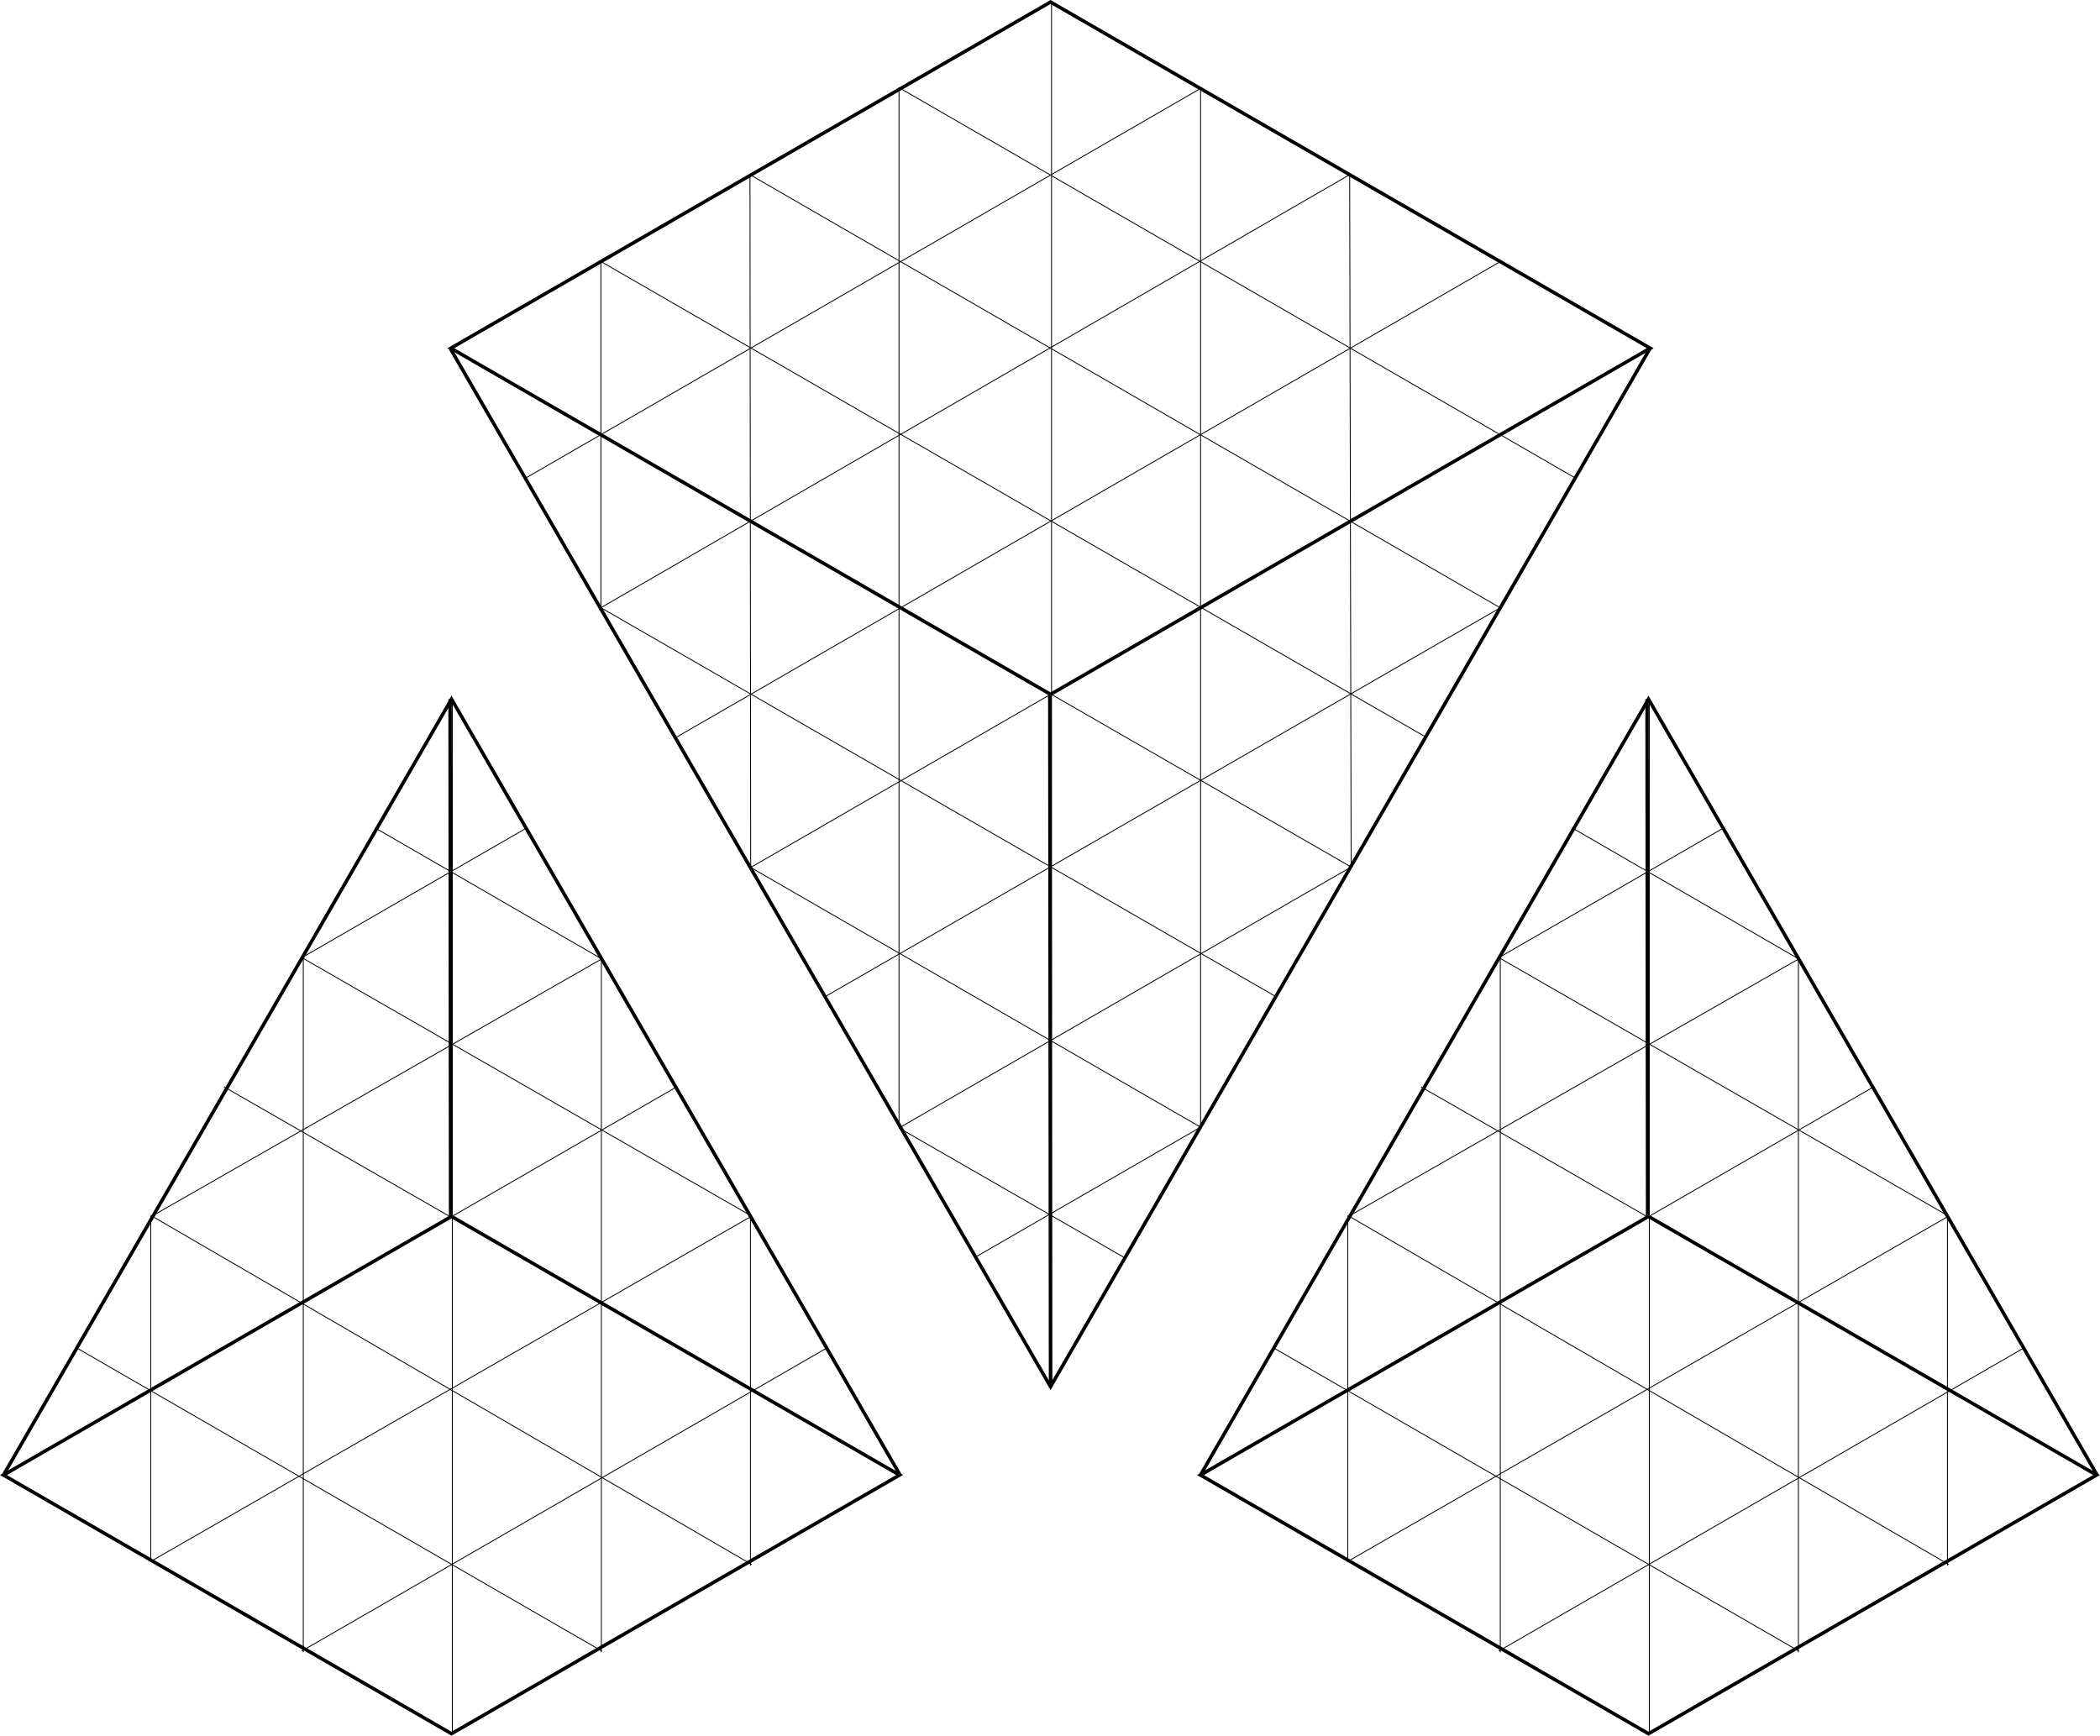 <svg id="Layer_1" data-name="Layer 1" xmlns="http://www.w3.org/2000/svg" viewBox="0 0 605.81 500.8"><defs><style>.cls-1,.cls-2,.cls-3,.cls-4{fill:none;stroke:#000;stroke-miterlimit:10;}.cls-1,.cls-3{stroke-width:0.25px;}.cls-2,.cls-3{fill-rule:evenodd;}</style></defs><title>centralni</title><line class="cls-1" x1="173.35" y1="75.46" x2="173.35" y2="175.34"/><line class="cls-1" x1="216.35" y1="50.4" x2="216.56" y2="250.28"/><line class="cls-1" x1="259.35" y1="25.29" x2="259.35" y2="325.45"/><line class="cls-1" x1="303.35" y1="0.41" x2="303.35" y2="400.27"/><line class="cls-1" x1="346.35" y1="25.52" x2="346.35" y2="325.22"/><line class="cls-1" x1="389.35" y1="50.4" x2="389.78" y2="250.15"/><path class="cls-1" d="M569.22,358.74" transform="translate(-136.41 -283.25)"/><line class="cls-1" x1="259.35" y1="325.45" x2="324.51" y2="362.94"/><line class="cls-1" x1="216.56" y1="250.28" x2="346.35" y2="325.22"/><line class="cls-1" x1="173.35" y1="175.34" x2="368.04" y2="287.54"/><line class="cls-1" x1="129.85" y1="100.46" x2="389.78" y2="250.15"/><line class="cls-1" x1="173.35" y1="75.46" x2="411.28" y2="212.64"/><line class="cls-1" x1="216.35" y1="50.4" x2="432.8" y2="175.37"/><line class="cls-1" x1="259.35" y1="25.29" x2="454.43" y2="137.91"/><line class="cls-1" x1="303.06" y1="0.58" x2="476.05" y2="100.46"/><line class="cls-1" x1="346.35" y1="325.22" x2="281.43" y2="362.69"/><line class="cls-1" x1="389.78" y1="250.15" x2="259.35" y2="325.45"/><line class="cls-1" x1="432.8" y1="175.37" x2="238.01" y2="287.57"/><line class="cls-1" x1="476.05" y1="100.46" x2="216.56" y2="250.28"/><line class="cls-1" x1="432.8" y1="75.49" x2="194.83" y2="212.88"/><line class="cls-1" x1="389.35" y1="50.4" x2="173.35" y2="175.34"/><line class="cls-1" x1="346.35" y1="25.52" x2="151.55" y2="137.99"/><polygon class="cls-2" points="130.06 100.46 303.06 200.34 476.05 100.46 303.06 0.58 130.06 100.46"/><path class="cls-2" d="M439.26,483.71" transform="translate(-136.41 -283.25)"/><path class="cls-2" d="M266.26,383.71" transform="translate(-136.41 -283.25)"/><path class="cls-2" d="M439.26,483.71" transform="translate(-136.41 -283.25)"/><path class="cls-3" d="M439.47,683.35" transform="translate(-136.41 -283.25)"/><path class="cls-3" d="M612.47,383.71" transform="translate(-136.41 -283.25)"/><line class="cls-4" x1="302.85" y1="200.46" x2="303.06" y2="400.1"/><path class="cls-3" d="M439.47,683.35" transform="translate(-136.41 -283.25)"/><path class="cls-3" d="M266.26,383.71" transform="translate(-136.41 -283.25)"/><polyline class="cls-2" points="129.85 100.46 303.06 400.1 476.05 100.46"/><line class="cls-1" x1="388.8" y1="350.72" x2="388.8" y2="450.72"/><line class="cls-1" x1="432.8" y1="276.72" x2="432.8" y2="476.72"/><line class="cls-1" x1="475.8" y1="201.72" x2="475.8" y2="499.72"/><line class="cls-1" x1="518.8" y1="276.72" x2="518.8" y2="476.72"/><line class="cls-1" x1="561.8" y1="350.72" x2="561.8" y2="451.72"/><line class="cls-1" x1="367.47" y1="388.94" x2="518.89" y2="476.36"/><line class="cls-1" x1="389.14" y1="350.88" x2="562.14" y2="451.39"/><line class="cls-1" x1="409.95" y1="313.59" x2="604.97" y2="425.59"/><line class="cls-1" x1="432.39" y1="276.3" x2="562.14" y2="350.88"/><line class="cls-1" x1="453.53" y1="238.87" x2="518.89" y2="276.68"/><line class="cls-1" x1="583.76" y1="388.97" x2="432.39" y2="476.36"/><line class="cls-1" x1="562.14" y1="350.88" x2="389.14" y2="450.32"/><line class="cls-1" x1="540.39" y1="313.66" x2="346.31" y2="425.59"/><line class="cls-1" x1="518.89" y1="276.68" x2="389.14" y2="350.88"/><line class="cls-1" x1="497.26" y1="238.87" x2="432.39" y2="276.3"/><polygon class="cls-2" points="604.82 425.59 475.56 350.97 346.31 425.59 475.56 500.22 604.82 425.59"/><path class="cls-2" d="M612.13,634.13" transform="translate(-136.41 -283.25)"/><path class="cls-2" d="M741.38,708.84" transform="translate(-136.41 -283.25)"/><path class="cls-2" d="M612.13,634.13" transform="translate(-136.41 -283.25)"/><path class="cls-3" d="M612,485" transform="translate(-136.41 -283.25)"/><path class="cls-3" d="M482.72,708.85" transform="translate(-136.41 -283.25)"/><line class="cls-4" x1="475.3" y1="350.72" x2="475.15" y2="201.72"/><path class="cls-3" d="M612,485" transform="translate(-136.41 -283.25)"/><path class="cls-3" d="M741.38,708.84" transform="translate(-136.41 -283.25)"/><polyline class="cls-2" points="604.97 425.59 475.56 201.72 346.31 425.59"/><line class="cls-1" x1="43.49" y1="350.72" x2="43.49" y2="450.72"/><line class="cls-1" x1="87.49" y1="276.72" x2="87.49" y2="476.72"/><line class="cls-1" x1="130.49" y1="201.72" x2="130.49" y2="499.72"/><line class="cls-1" x1="173.49" y1="276.72" x2="173.49" y2="476.72"/><line class="cls-1" x1="216.49" y1="350.72" x2="216.49" y2="451.72"/><line class="cls-1" x1="22.16" y1="388.94" x2="173.58" y2="476.36"/><line class="cls-1" x1="43.83" y1="350.88" x2="216.83" y2="451.39"/><line class="cls-1" x1="64.64" y1="313.59" x2="259.66" y2="425.59"/><line class="cls-1" x1="87.08" y1="276.3" x2="216.83" y2="350.88"/><line class="cls-1" x1="108.22" y1="238.87" x2="173.58" y2="276.68"/><line class="cls-1" x1="238.45" y1="388.97" x2="87.08" y2="476.36"/><line class="cls-1" x1="216.83" y1="350.88" x2="43.83" y2="450.32"/><line class="cls-1" x1="195.08" y1="313.66" x2="1" y2="425.59"/><line class="cls-1" x1="173.58" y1="276.68" x2="43.83" y2="350.88"/><line class="cls-1" x1="151.95" y1="238.87" x2="87.08" y2="276.3"/><polygon class="cls-2" points="259.5 425.59 130.25 350.97 1 425.59 130.25 500.22 259.5 425.59"/><path class="cls-2" d="M266.82,634.13" transform="translate(-136.41 -283.25)"/><path class="cls-2" d="M396.07,708.84" transform="translate(-136.41 -283.25)"/><path class="cls-2" d="M266.82,634.13" transform="translate(-136.41 -283.25)"/><path class="cls-3" d="M266.66,485" transform="translate(-136.41 -283.25)"/><path class="cls-3" d="M137.41,708.85" transform="translate(-136.41 -283.25)"/><line class="cls-4" x1="129.99" y1="350.72" x2="129.84" y2="201.72"/><path class="cls-3" d="M266.66,485" transform="translate(-136.41 -283.25)"/><path class="cls-3" d="M396.07,708.84" transform="translate(-136.41 -283.25)"/><polyline class="cls-2" points="259.66 425.59 130.25 201.72 1 425.59"/></svg>